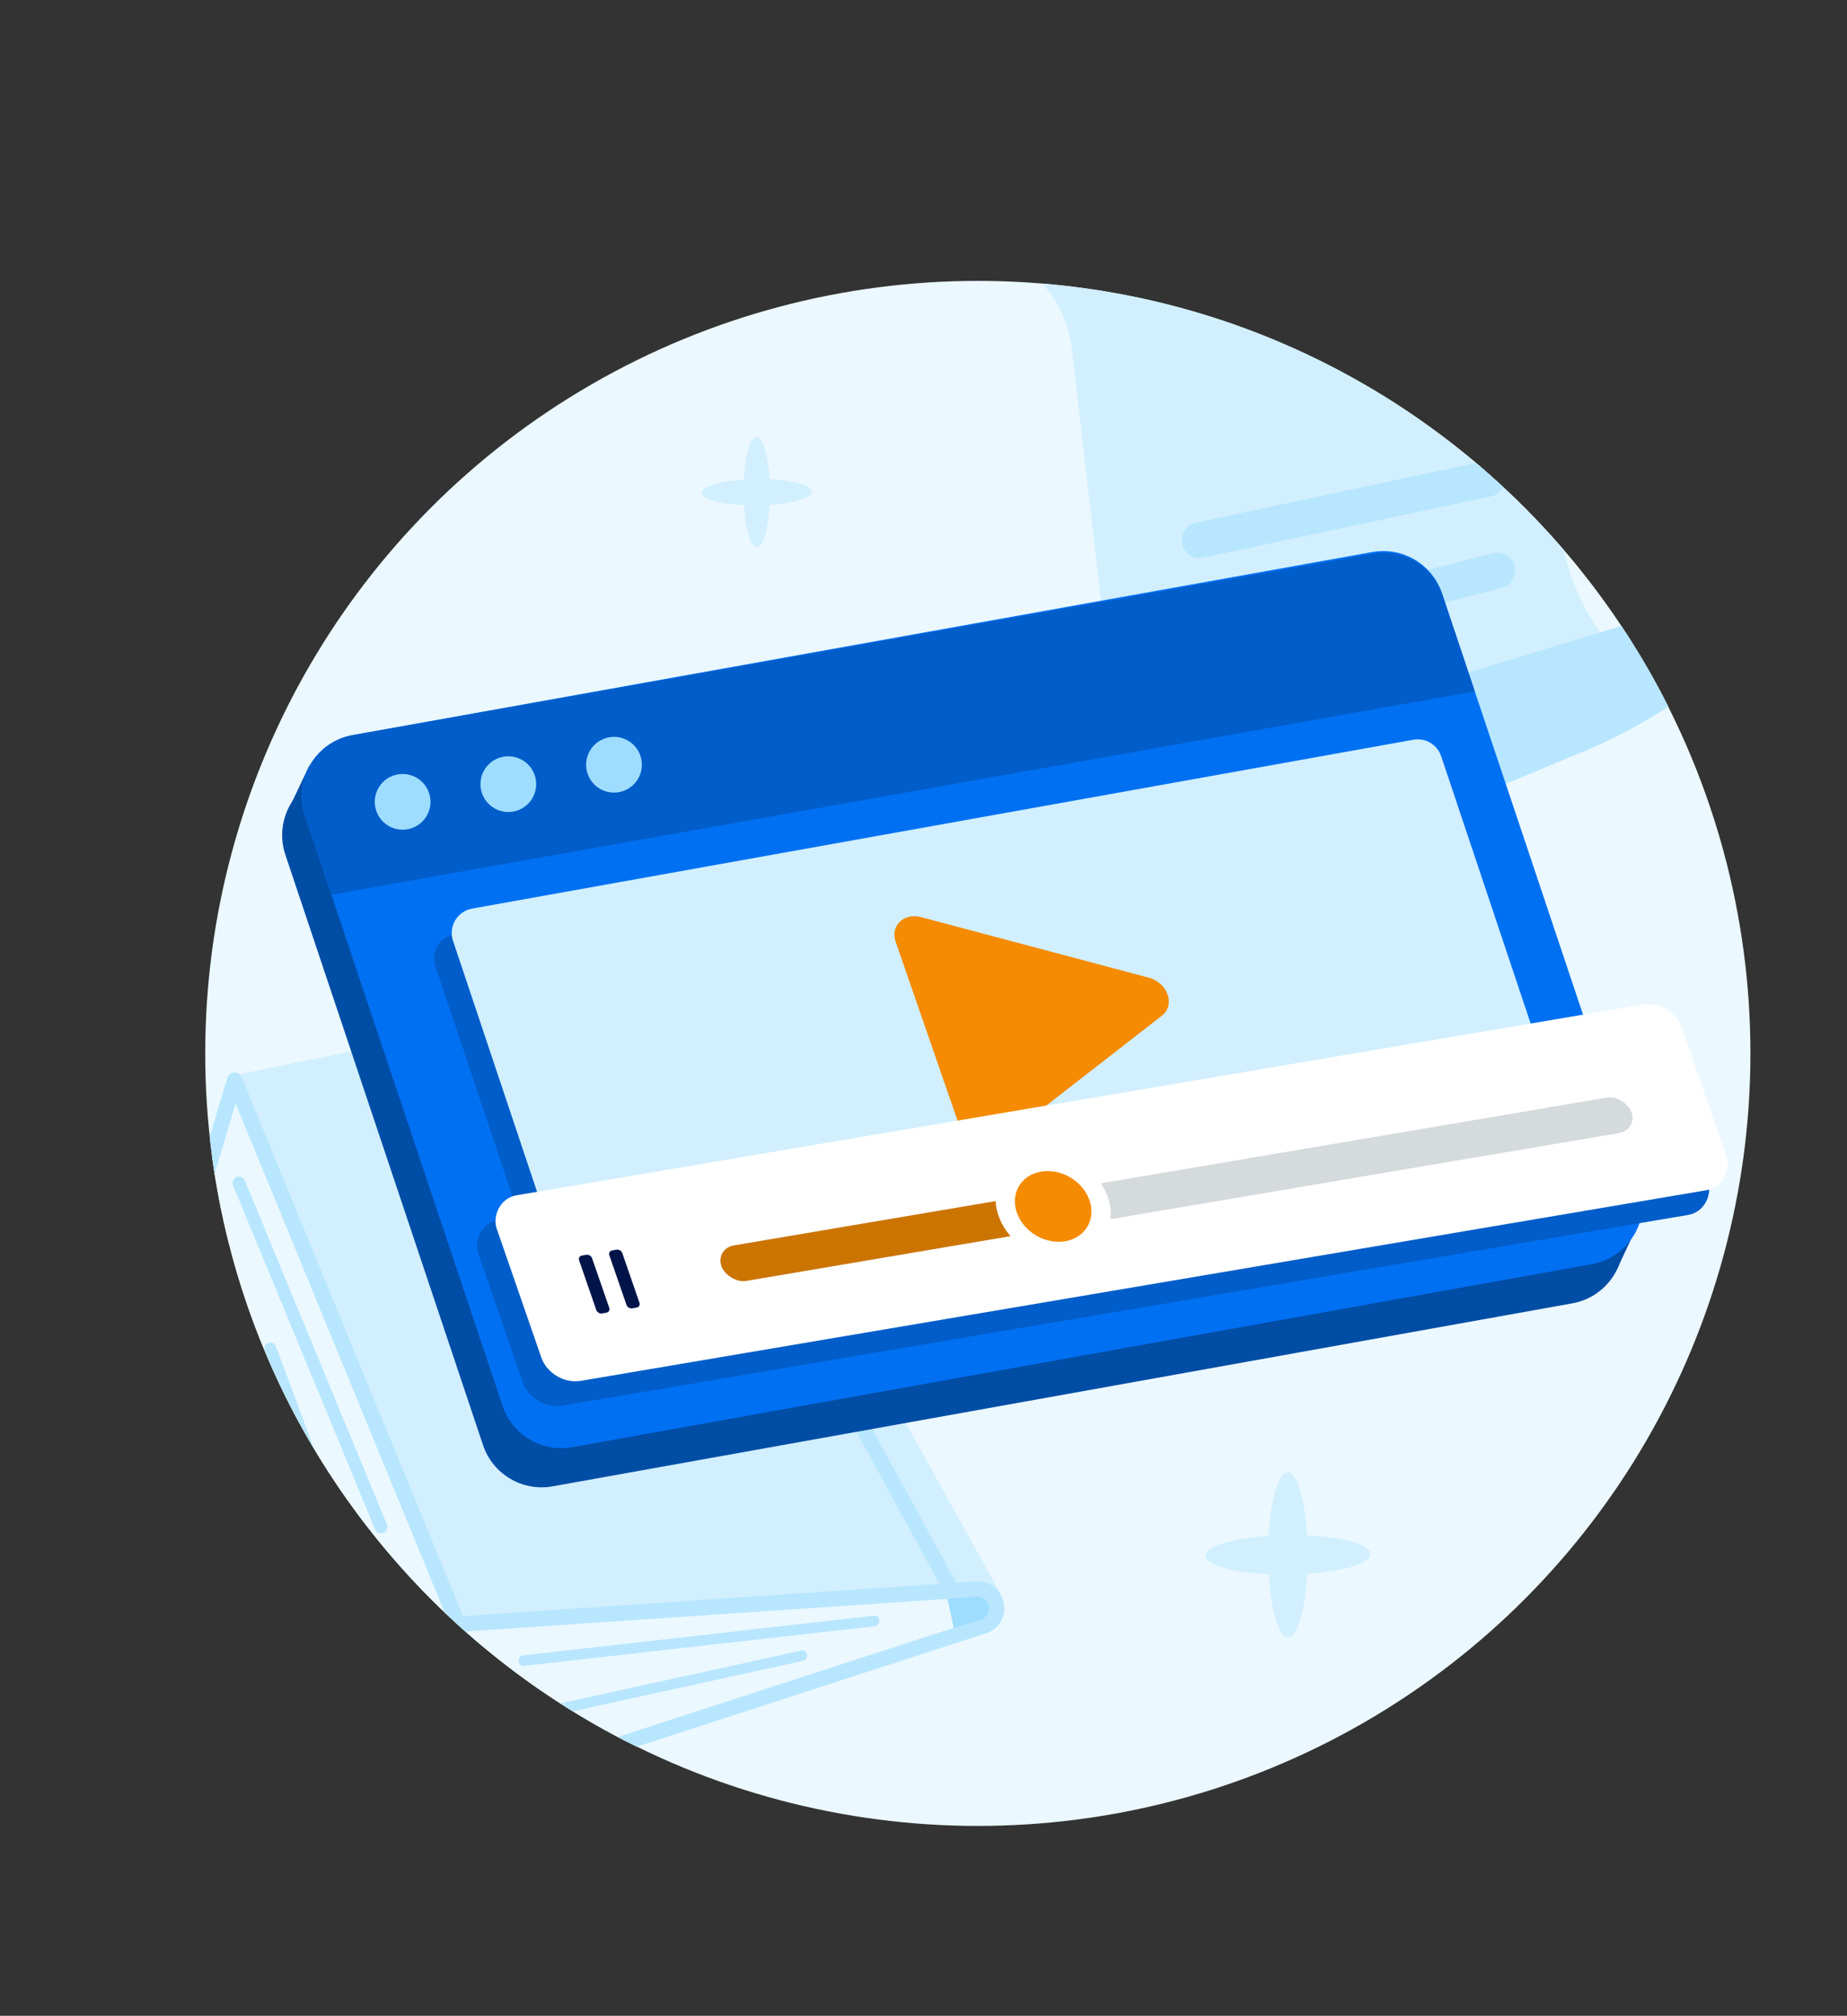 <svg width="153" height="167" viewBox="0 0 153 167" fill="none" xmlns="http://www.w3.org/2000/svg">
<rect x="0" y="0" width="153" height="167" fill="#333333" stroke="none"/>
<circle cx="81" cy="87.269" r="64" fill="#EBF8FF"/>
<path d="M113.516 128.732C113.516 127.958 111.272 127.34 108.273 127.199C108.101 124.204 107.441 121.977 106.668 121.979C105.895 121.98 105.252 124.224 105.087 127.235C102.08 127.441 99.844 128.113 99.854 128.888C99.864 129.663 102.098 130.281 105.097 130.42C105.277 133.415 105.929 135.642 106.701 135.641C107.472 135.639 108.119 133.395 108.283 130.384C111.291 130.179 113.525 129.507 113.516 128.732Z" fill="#D1EFFF"/>
<path d="M67.242 40.725C67.242 40.209 65.746 39.797 63.747 39.703C63.633 37.706 63.193 36.221 62.677 36.223C62.161 36.224 61.733 37.72 61.623 39.727C59.618 39.864 58.127 40.312 58.134 40.829C58.141 41.345 59.631 41.758 61.63 41.85C61.75 43.847 62.184 45.332 62.699 45.331C63.213 45.33 63.644 43.834 63.754 41.827C65.759 41.689 67.248 41.241 67.242 40.725Z" fill="#D1EFFF"/>
<path d="M38.132 133.915L82.907 132.085L55.805 83.229C55.57 82.819 55.226 82.481 54.796 82.289C54.366 82.098 53.889 82.034 53.435 82.124L19.207 89.124L38.118 133.91L38.132 133.915Z" fill="#D1EFFF"/>
<path d="M79.443 132.012C79.474 131.927 79.492 131.836 79.481 131.735C79.484 131.639 79.448 131.561 79.398 131.478L52.938 82.941C52.938 82.941 52.842 82.808 52.782 82.753C52.721 82.699 52.641 82.653 52.565 82.641C52.48 82.609 52.398 82.611 52.316 82.613C52.235 82.615 52.157 82.651 52.079 82.687C52.001 82.723 51.946 82.783 51.892 82.844C51.837 82.904 51.805 82.99 51.779 83.061C51.747 83.146 51.749 83.227 51.751 83.309C51.754 83.391 51.789 83.469 51.825 83.546L78.29 132.07C78.349 132.172 78.442 132.271 78.55 132.328C78.658 132.384 78.777 132.412 78.907 132.411C79.022 132.406 79.153 132.357 79.247 132.279C79.341 132.2 79.425 132.103 79.468 131.989L79.443 132.012Z" fill="#B8E6FF"/>
<path fill-rule="evenodd" clip-rule="evenodd" d="M17.553 95.719L19.42 89.51L37.93 134.551L80.855 131.647C82.566 131.522 83.223 133.85 81.7 134.644L51.942 144.307C46.83 141.698 42.116 138.421 37.913 134.593C27.027 124.675 19.575 111.053 17.553 95.719Z" fill="#EBF8FF"/>
<path fill-rule="evenodd" clip-rule="evenodd" d="M17.368 94.173L18.831 89.308C18.864 89.175 18.949 89.077 19.048 88.984C19.147 88.892 19.278 88.843 19.408 88.843L19.408 88.843C19.532 88.857 19.656 88.87 19.773 88.946C19.877 89.017 19.964 89.13 20.018 89.247L38.354 133.884L80.813 131.018C81.318 130.962 81.831 131.104 82.253 131.406C82.674 131.708 82.967 132.139 83.104 132.643C83.242 133.098 83.221 133.591 83.058 134.032L83.054 133.998C82.864 134.51 82.495 134.939 81.998 135.191C81.973 135.214 81.9 135.235 81.9 135.235L52.736 144.705C52.207 144.444 51.682 144.176 51.162 143.901L81.445 134.065C81.631 133.956 81.776 133.783 81.85 133.584C81.923 133.385 81.921 133.174 81.87 132.961C81.82 132.749 81.691 132.572 81.508 132.455C81.325 132.339 81.121 132.279 80.904 132.296L38.544 135.159C37.966 134.646 37.397 134.123 36.839 133.591L19.519 91.423L17.772 97.241C17.614 96.226 17.479 95.203 17.368 94.173Z" fill="#B8E6FF"/>
<path d="M81.909 133.074C81.889 132.953 81.841 132.822 81.768 132.714C81.695 132.607 81.602 132.508 81.499 132.437C81.396 132.366 81.268 132.319 81.135 132.286C81.001 132.253 80.872 132.253 80.746 132.287L78.487 132.452L79.01 134.877L81.075 134.236C81.209 134.221 81.326 134.167 81.448 134.099C81.556 134.026 81.655 133.934 81.74 133.836C81.811 133.733 81.872 133.61 81.906 133.477C81.939 133.344 81.938 133.214 81.918 133.094L81.909 133.074Z" fill="#9EDDFF"/>
<path d="M72.82 134.439C72.82 134.439 72.853 134.306 72.846 134.239C72.833 134.186 72.82 134.132 72.793 134.074C72.767 134.016 72.729 133.986 72.697 133.941C72.646 133.906 72.608 133.876 72.546 133.869C72.489 133.848 72.441 133.847 72.374 133.854L43.338 137.138C43.223 137.143 43.12 137.202 43.05 137.305C42.984 137.394 42.942 137.508 42.948 137.623C42.961 137.677 42.973 137.73 43 137.788C43.027 137.847 43.064 137.877 43.096 137.921C43.148 137.956 43.185 137.986 43.248 137.993C43.304 138.014 43.352 138.016 43.42 138.008L72.455 134.725C72.455 134.725 72.615 134.687 72.67 134.626C72.739 134.571 72.779 134.505 72.805 134.434L72.82 134.439Z" fill="#B8E6FF"/>
<path fill-rule="evenodd" clip-rule="evenodd" d="M46.403 141.121L66.355 136.748L66.355 136.748C66.409 136.736 66.462 136.723 66.519 136.744C66.559 136.749 66.59 136.763 66.621 136.778C66.638 136.786 66.655 136.795 66.675 136.802C66.727 136.837 66.759 136.881 66.791 136.926C66.823 136.97 66.835 137.023 66.848 137.076L66.848 137.076C66.855 137.144 66.842 137.268 66.842 137.268L66.856 137.273C66.829 137.344 66.789 137.41 66.734 137.471C66.679 137.531 66.529 137.588 66.529 137.588L47.437 141.773C47.09 141.559 46.746 141.342 46.403 141.121Z" fill="#B8E6FF"/>
<path d="M32.053 126.683C32.101 126.555 32.1 126.426 32.052 126.295L20.277 97.797C20.228 97.665 20.121 97.561 19.994 97.514C19.866 97.466 19.722 97.462 19.591 97.51C19.532 97.537 19.469 97.578 19.419 97.624C19.37 97.671 19.329 97.736 19.308 97.793C19.282 97.864 19.261 97.921 19.268 97.989C19.275 98.056 19.283 98.123 19.304 98.196L31.074 126.708C31.074 126.708 31.142 126.83 31.189 126.88C31.235 126.929 31.301 126.97 31.357 126.991C31.428 127.017 31.485 127.038 31.553 127.031C31.62 127.024 31.688 127.016 31.76 126.995C31.833 126.973 31.882 126.927 31.932 126.88C31.981 126.834 32.022 126.768 32.048 126.697L32.053 126.683Z" fill="#B8E6FF"/>
<path fill-rule="evenodd" clip-rule="evenodd" d="M22.131 112.418L21.936 111.894C21.934 111.886 21.932 111.879 21.93 111.871C21.918 111.821 21.902 111.759 21.908 111.706C21.901 111.638 21.927 111.567 21.948 111.51C21.97 111.453 22.005 111.402 22.054 111.356C22.104 111.309 22.162 111.282 22.221 111.256C22.279 111.229 22.346 111.221 22.409 111.228C22.476 111.221 22.547 111.247 22.604 111.268C22.67 111.309 22.721 111.344 22.767 111.394C22.814 111.443 22.867 111.56 22.867 111.56L26.027 120.059C24.564 117.613 23.261 115.061 22.131 112.418Z" fill="#B8E6FF"/>
<path fill-rule="evenodd" clip-rule="evenodd" d="M86.352 23.49C103.582 24.916 118.876 33.168 129.522 45.535C130.4 49.495 132.517 53.096 135.589 55.799L137.456 57.436L109.442 70.602C107.948 72.022 106 72.997 103.788 73.255C98.89 73.829 94.411 70.686 93.178 66.06C93.067 65.611 92.987 65.146 92.934 64.68L88.787 28.901C88.543 26.809 87.658 24.947 86.352 23.49Z" fill="#D1EFFF"/>
<path fill-rule="evenodd" clip-rule="evenodd" d="M134.32 51.859C135.743 53.998 137.041 56.227 138.203 58.536C136.012 59.977 133.681 61.216 131.238 62.23L106.939 72.34C106.797 72.4 106.684 72.205 106.82 72.108L108.907 70.649C111.79 68.461 113.06 64.612 112.332 61.072L111.984 59.359C111.911 58.984 112.134 58.616 112.488 58.501L112.477 58.506L134.32 51.859Z" fill="#B8E6FF"/>
<path fill-rule="evenodd" clip-rule="evenodd" d="M122.276 38.356C123.038 39 123.785 39.661 124.516 40.34C124.32 40.726 123.959 41.022 123.501 41.121L99.675 46.194C98.872 46.367 98.093 45.862 97.92 45.059C97.757 44.25 98.262 43.471 99.065 43.298L122.276 38.356Z" fill="#B8E6FF"/>
<path d="M123.659 45.834L100.068 51.904C99.281 52.109 98.803 52.914 98.997 53.707C99.202 54.494 100.007 54.972 100.799 54.778L124.391 48.707C125.178 48.502 125.656 47.697 125.462 46.904C125.257 46.117 124.452 45.639 123.659 45.834Z" fill="#B8E6FF"/>
<path d="M23.64 70.816C22.647 67.85 24.518 64.694 27.596 64.141L112.062 48.98C114.567 48.53 117.023 49.986 117.831 52.399L134.202 101.299C135.195 104.266 133.324 107.422 130.245 107.975L45.779 123.136C43.274 123.585 40.818 122.13 40.011 119.716L23.64 70.816Z" fill="#004DA5"/>
<path d="M25.609 63.452L23.952 66.943L27.83 66.091L25.609 63.452Z" fill="#004DA5"/>
<path d="M133.948 102.439L133.916 105.216L135.216 102.439L133.948 102.439Z" fill="#004DA5"/>
<path d="M25.257 67.57C24.264 64.604 26.135 61.448 29.214 60.895L113.679 45.734C116.184 45.284 118.64 46.74 119.448 49.153L135.819 98.053C136.812 101.019 134.941 104.176 131.862 104.729L47.396 119.89C44.891 120.339 42.436 118.884 41.628 116.47L25.257 67.57Z" fill="#0070F2"/>
<path d="M25.26 67.579C24.266 64.61 26.142 61.451 29.225 60.903L113.734 45.873C116.237 45.428 118.688 46.884 119.495 49.294L122.167 57.274L27.449 74.119L25.26 67.579Z" fill="#005DC9"/>
<path d="M36.069 80.054C35.672 78.867 36.42 77.605 37.652 77.383L115.619 63.395C116.621 63.215 117.603 63.797 117.926 64.763L128.705 96.957C129.102 98.144 128.353 99.406 127.122 99.627L49.154 113.616C48.153 113.796 47.17 113.214 46.847 112.248L36.069 80.054Z" fill="#005DC9"/>
<path d="M37.526 77.942C37.128 76.756 37.877 75.493 39.108 75.272L117.076 61.283C118.078 61.104 119.06 61.686 119.383 62.651L130.161 94.846C130.558 96.032 129.81 97.295 128.578 97.516L50.611 111.505C49.609 111.684 48.627 111.102 48.304 110.137L37.526 77.942Z" fill="#D1EFFF"/>
<circle cx="33.352" cy="66.428" r="2.308" transform="rotate(-18.51 33.352 66.428)" fill="#9EDDFF"/>
<circle cx="42.107" cy="64.963" r="2.308" transform="rotate(-18.51 42.107 64.963)" fill="#9EDDFF"/>
<circle cx="50.863" cy="63.354" r="2.308" transform="rotate(-18.51 50.863 63.354)" fill="#9EDDFF"/>
<path d="M82.752 94.636C81.735 95.427 80.005 94.82 79.553 93.513L76.87 85.758L74.188 78.002C73.735 76.695 74.876 75.601 76.299 75.979L95.164 80.995C96.74 81.414 97.38 83.264 96.252 84.141L82.752 94.636Z" fill="#F58B00"/>
<rect width="99.579" height="16.268" rx="2.486" transform="matrix(0.986 -0.167 -0.327 -0.945 44.116 116.865)" fill="#005DC9"/>
<rect width="99.579" height="16.268" rx="2.486" transform="matrix(0.986 -0.167 -0.327 -0.945 45.653 114.812)" fill="white"/>
<rect width="76.453" height="3.108" rx="1.554" transform="matrix(0.986 -0.167 0.327 0.945 59.258 103.439)" fill="#D5DADD"/>
<rect width="29.213" height="3.108" rx="1.554" transform="matrix(0.986 -0.167 0.327 0.945 59.258 103.439)" fill="#CC7400"/>
<path d="M91.009 99.306C91.7 101.302 90.572 103.205 88.49 103.557C86.409 103.909 84.162 102.578 83.472 100.583C82.782 98.588 83.91 96.685 85.991 96.332C88.073 95.98 90.319 97.312 91.009 99.306Z" fill="#F58B00"/>
<path fill-rule="evenodd" clip-rule="evenodd" d="M86.243 97.06C84.58 97.342 83.68 98.862 84.231 100.455C84.782 102.049 86.576 103.112 88.239 102.831C89.901 102.549 90.802 101.029 90.251 99.436C89.7 97.842 87.905 96.779 86.243 97.06ZM82.714 100.712C81.885 98.316 83.24 96.03 85.74 95.606C88.24 95.183 90.939 96.782 91.768 99.179C92.597 101.575 91.242 103.861 88.742 104.285C86.242 104.708 83.543 103.109 82.714 100.712Z" fill="white"/>
<path fill-rule="evenodd" clip-rule="evenodd" d="M50.475 103.993C50.41 103.804 50.517 103.623 50.714 103.59L51.072 103.529C51.269 103.496 51.483 103.622 51.548 103.811L52.97 107.923C53.036 108.113 52.929 108.293 52.731 108.327L52.374 108.387C52.176 108.421 51.963 108.294 51.898 108.105L50.475 103.993Z" fill="#00144A"/>
<path fill-rule="evenodd" clip-rule="evenodd" d="M47.973 104.417C47.908 104.228 48.014 104.047 48.212 104.014L48.569 103.953C48.767 103.92 48.98 104.046 49.045 104.235L50.468 108.347C50.533 108.536 50.426 108.717 50.229 108.75L49.871 108.811C49.674 108.844 49.461 108.718 49.395 108.529L47.973 104.417Z" fill="#00144A"/>
</svg>

